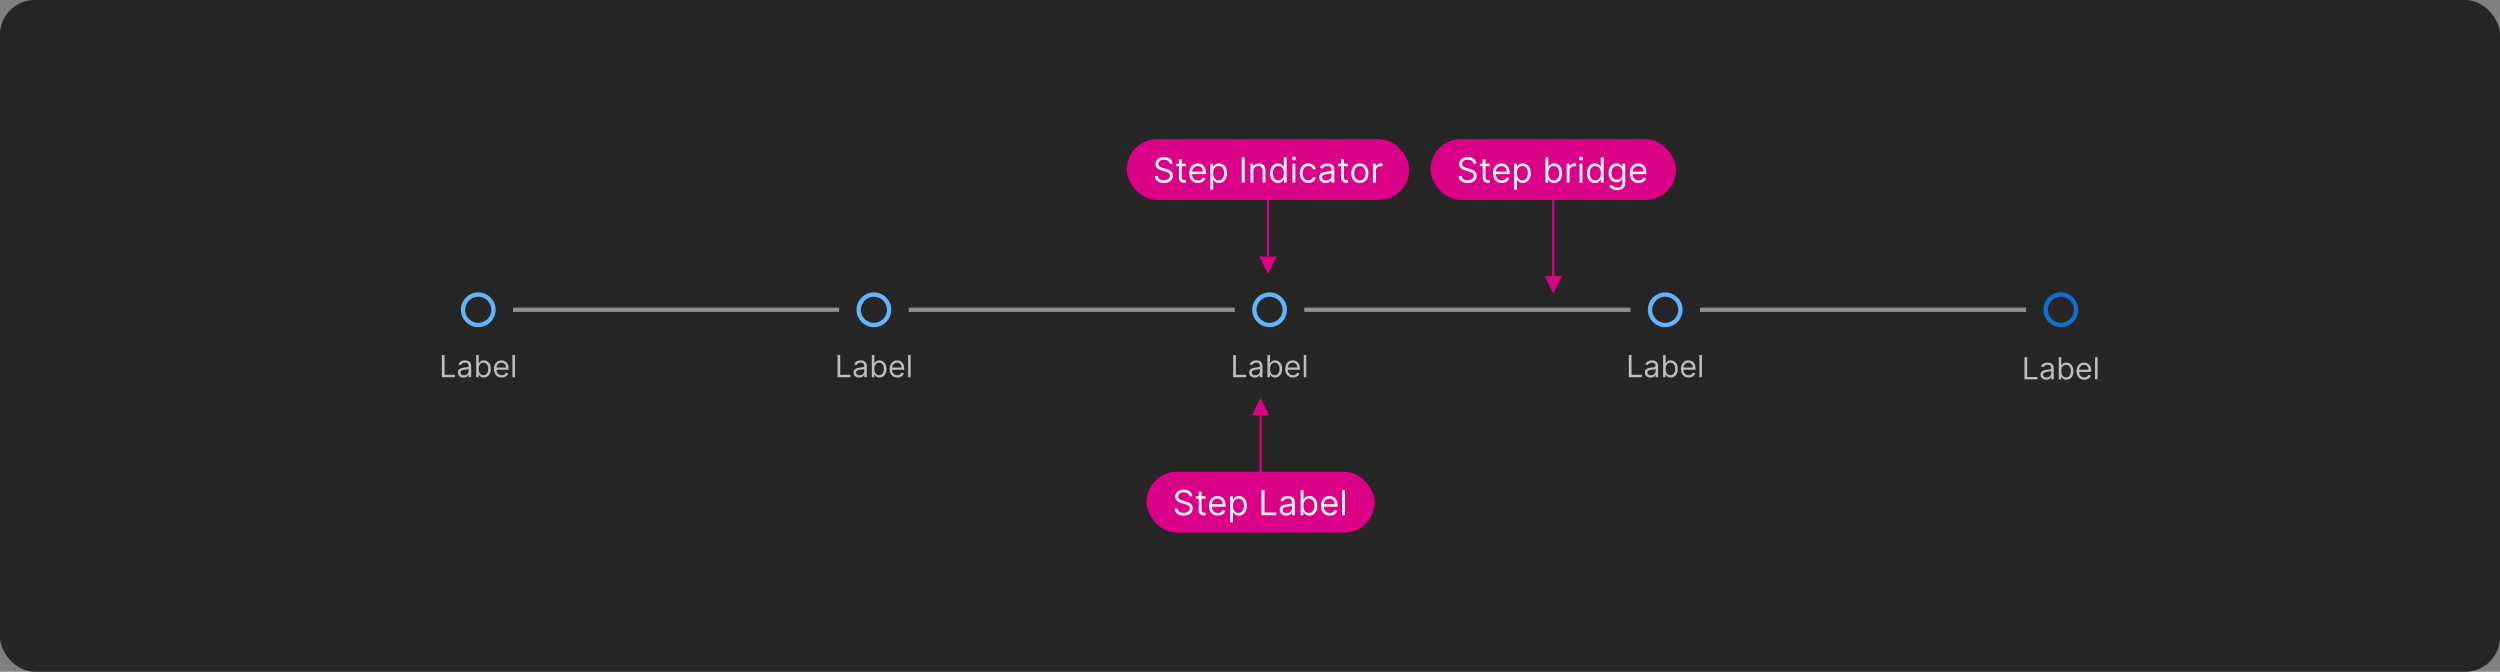<svg width="1150" height="309" viewBox="0 0 1150 309" fill="none" xmlns="http://www.w3.org/2000/svg">
<rect x="0" y="0" width="1150" height="309" fill="#808080" stroke="none"/>
<rect width="1150" height="309" rx="16" fill="#262626"/>
<path d="M227 142.5C227 146.366 223.866 149.5 220 149.5C216.134 149.5 213 146.366 213 142.5C213 138.634 216.134 135.5 220 135.5C223.866 135.5 227 138.634 227 142.5Z" stroke="#64B4FA" stroke-width="2"/>
<g clip-path="url(#clip0_2029_9002)">
<path d="M203.268 173.5V163.318H204.501V172.406H209.234V173.5H203.268ZM213.231 173.679C212.747 173.679 212.308 173.588 211.914 173.406C211.519 173.22 211.206 172.953 210.974 172.605C210.742 172.254 210.626 171.83 210.626 171.332C210.626 170.895 210.712 170.54 210.885 170.268C211.057 169.993 211.287 169.778 211.576 169.622C211.864 169.466 212.182 169.35 212.53 169.274C212.882 169.195 213.234 169.132 213.589 169.085C214.053 169.026 214.429 168.981 214.718 168.951C215.009 168.918 215.221 168.863 215.354 168.787C215.49 168.711 215.558 168.578 215.558 168.389V168.349C215.558 167.859 215.424 167.478 215.155 167.206C214.89 166.934 214.487 166.798 213.947 166.798C213.387 166.798 212.948 166.921 212.63 167.166C212.311 167.411 212.088 167.673 211.958 167.952L210.845 167.554C211.044 167.09 211.309 166.729 211.64 166.47C211.975 166.208 212.34 166.026 212.734 165.923C213.132 165.817 213.523 165.764 213.907 165.764C214.153 165.764 214.434 165.794 214.752 165.854C215.074 165.91 215.384 166.028 215.682 166.207C215.984 166.386 216.234 166.656 216.433 167.017C216.632 167.378 216.731 167.862 216.731 168.469V173.5H215.558V172.466H215.498C215.419 172.632 215.286 172.809 215.1 172.998C214.915 173.187 214.668 173.348 214.36 173.48C214.051 173.613 213.675 173.679 213.231 173.679ZM213.41 172.625C213.874 172.625 214.265 172.534 214.583 172.352C214.905 172.169 215.147 171.934 215.309 171.646C215.475 171.357 215.558 171.054 215.558 170.736V169.662C215.508 169.722 215.399 169.776 215.23 169.826C215.064 169.872 214.872 169.914 214.653 169.95C214.438 169.983 214.227 170.013 214.022 170.04C213.819 170.063 213.655 170.083 213.529 170.099C213.225 170.139 212.94 170.204 212.674 170.293C212.413 170.379 212.2 170.51 212.038 170.686C211.879 170.858 211.799 171.094 211.799 171.392C211.799 171.8 211.95 172.108 212.252 172.317C212.557 172.522 212.943 172.625 213.41 172.625ZM219.032 173.5V163.318H220.205V167.077H220.305C220.391 166.944 220.51 166.775 220.662 166.57C220.818 166.361 221.04 166.175 221.329 166.013C221.62 165.847 222.015 165.764 222.512 165.764C223.155 165.764 223.722 165.925 224.212 166.246C224.703 166.568 225.086 167.024 225.361 167.614C225.636 168.204 225.773 168.9 225.773 169.702C225.773 170.51 225.636 171.211 225.361 171.805C225.086 172.395 224.704 172.852 224.217 173.177C223.73 173.498 223.168 173.659 222.532 173.659C222.041 173.659 221.648 173.578 221.354 173.415C221.059 173.25 220.831 173.062 220.672 172.854C220.513 172.642 220.391 172.466 220.305 172.327H220.165V173.5H219.032ZM220.185 169.682C220.185 170.259 220.27 170.767 220.439 171.208C220.608 171.646 220.855 171.989 221.18 172.237C221.504 172.482 221.902 172.605 222.373 172.605C222.863 172.605 223.273 172.476 223.601 172.217C223.932 171.955 224.181 171.604 224.346 171.163C224.515 170.719 224.6 170.225 224.6 169.682C224.6 169.145 224.517 168.661 224.351 168.23C224.189 167.796 223.942 167.453 223.611 167.201C223.282 166.946 222.87 166.818 222.373 166.818C221.895 166.818 221.494 166.939 221.17 167.181C220.845 167.42 220.599 167.754 220.434 168.185C220.268 168.613 220.185 169.112 220.185 169.682ZM230.77 173.659C230.034 173.659 229.399 173.497 228.866 173.172C228.335 172.844 227.926 172.386 227.638 171.8C227.353 171.21 227.21 170.524 227.21 169.741C227.21 168.959 227.353 168.27 227.638 167.673C227.926 167.073 228.327 166.606 228.841 166.271C229.358 165.933 229.961 165.764 230.65 165.764C231.048 165.764 231.441 165.83 231.829 165.963C232.216 166.096 232.569 166.311 232.888 166.609C233.206 166.904 233.459 167.295 233.648 167.783C233.837 168.27 233.932 168.87 233.932 169.582V170.08H228.045V169.065H232.738C232.738 168.634 232.652 168.25 232.48 167.912C232.311 167.574 232.069 167.307 231.754 167.112C231.443 166.916 231.075 166.818 230.65 166.818C230.183 166.818 229.779 166.934 229.437 167.166C229.099 167.395 228.839 167.693 228.657 168.061C228.474 168.429 228.383 168.823 228.383 169.244V169.92C228.383 170.497 228.483 170.986 228.682 171.387C228.884 171.785 229.164 172.088 229.522 172.297C229.88 172.502 230.296 172.605 230.77 172.605C231.078 172.605 231.356 172.562 231.605 172.476C231.857 172.386 232.074 172.254 232.256 172.078C232.439 171.899 232.579 171.677 232.679 171.412L233.812 171.73C233.693 172.115 233.492 172.453 233.211 172.744C232.929 173.033 232.581 173.258 232.167 173.42C231.752 173.58 231.287 173.659 230.77 173.659ZM236.89 163.318V173.5H235.716V163.318H236.89Z" fill="white" fill-opacity="0.7"/>
</g>
<rect x="236" y="141.5" width="150" height="2" fill="#8F8F8F"/>
<path d="M409 142.5C409 146.366 405.866 149.5 402 149.5C398.134 149.5 395 146.366 395 142.5C395 138.634 398.134 135.5 402 135.5C405.866 135.5 409 138.634 409 142.5Z" stroke="#64B4FA" stroke-width="2"/>
<g clip-path="url(#clip1_2029_9002)">
<path d="M385.268 173.5V163.318H386.501V172.406H391.234V173.5H385.268ZM395.231 173.679C394.747 173.679 394.308 173.588 393.914 173.406C393.519 173.22 393.206 172.953 392.974 172.605C392.742 172.254 392.626 171.83 392.626 171.332C392.626 170.895 392.712 170.54 392.885 170.268C393.057 169.993 393.287 169.778 393.576 169.622C393.864 169.466 394.182 169.35 394.53 169.274C394.882 169.195 395.234 169.132 395.589 169.085C396.053 169.026 396.429 168.981 396.718 168.951C397.009 168.918 397.221 168.863 397.354 168.787C397.49 168.711 397.558 168.578 397.558 168.389V168.349C397.558 167.859 397.424 167.478 397.155 167.206C396.89 166.934 396.487 166.798 395.947 166.798C395.387 166.798 394.948 166.921 394.63 167.166C394.311 167.411 394.088 167.673 393.958 167.952L392.845 167.554C393.044 167.09 393.309 166.729 393.64 166.47C393.975 166.208 394.34 166.026 394.734 165.923C395.132 165.817 395.523 165.764 395.907 165.764C396.153 165.764 396.434 165.794 396.752 165.854C397.074 165.91 397.384 166.028 397.682 166.207C397.984 166.386 398.234 166.656 398.433 167.017C398.632 167.378 398.731 167.862 398.731 168.469V173.5H397.558V172.466H397.498C397.419 172.632 397.286 172.809 397.1 172.998C396.915 173.187 396.668 173.348 396.36 173.48C396.051 173.613 395.675 173.679 395.231 173.679ZM395.41 172.625C395.874 172.625 396.265 172.534 396.583 172.352C396.905 172.169 397.147 171.934 397.309 171.646C397.475 171.357 397.558 171.054 397.558 170.736V169.662C397.508 169.722 397.399 169.776 397.23 169.826C397.064 169.872 396.872 169.914 396.653 169.95C396.438 169.983 396.227 170.013 396.022 170.04C395.819 170.063 395.655 170.083 395.529 170.099C395.225 170.139 394.94 170.204 394.674 170.293C394.413 170.379 394.2 170.51 394.038 170.686C393.879 170.858 393.799 171.094 393.799 171.392C393.799 171.8 393.95 172.108 394.252 172.317C394.557 172.522 394.943 172.625 395.41 172.625ZM401.032 173.5V163.318H402.205V167.077H402.305C402.391 166.944 402.51 166.775 402.662 166.57C402.818 166.361 403.04 166.175 403.329 166.013C403.62 165.847 404.015 165.764 404.512 165.764C405.155 165.764 405.722 165.925 406.212 166.246C406.703 166.568 407.086 167.024 407.361 167.614C407.636 168.204 407.773 168.9 407.773 169.702C407.773 170.51 407.636 171.211 407.361 171.805C407.086 172.395 406.704 172.852 406.217 173.177C405.73 173.498 405.168 173.659 404.532 173.659C404.041 173.659 403.648 173.578 403.354 173.415C403.059 173.25 402.831 173.062 402.672 172.854C402.513 172.642 402.391 172.466 402.305 172.327H402.165V173.5H401.032ZM402.185 169.682C402.185 170.259 402.27 170.767 402.439 171.208C402.608 171.646 402.855 171.989 403.18 172.237C403.504 172.482 403.902 172.605 404.373 172.605C404.863 172.605 405.273 172.476 405.601 172.217C405.932 171.955 406.181 171.604 406.346 171.163C406.515 170.719 406.6 170.225 406.6 169.682C406.6 169.145 406.517 168.661 406.351 168.23C406.189 167.796 405.942 167.453 405.611 167.201C405.282 166.946 404.87 166.818 404.373 166.818C403.895 166.818 403.494 166.939 403.17 167.181C402.845 167.42 402.599 167.754 402.434 168.185C402.268 168.613 402.185 169.112 402.185 169.682ZM412.77 173.659C412.034 173.659 411.399 173.497 410.866 173.172C410.335 172.844 409.926 172.386 409.638 171.8C409.353 171.21 409.21 170.524 409.21 169.741C409.21 168.959 409.353 168.27 409.638 167.673C409.926 167.073 410.327 166.606 410.841 166.271C411.358 165.933 411.961 165.764 412.65 165.764C413.048 165.764 413.441 165.83 413.829 165.963C414.216 166.096 414.569 166.311 414.888 166.609C415.206 166.904 415.459 167.295 415.648 167.783C415.837 168.27 415.932 168.87 415.932 169.582V170.08H410.045V169.065H414.738C414.738 168.634 414.652 168.25 414.48 167.912C414.311 167.574 414.069 167.307 413.754 167.112C413.443 166.916 413.075 166.818 412.65 166.818C412.183 166.818 411.779 166.934 411.437 167.166C411.099 167.395 410.839 167.693 410.657 168.061C410.474 168.429 410.383 168.823 410.383 169.244V169.92C410.383 170.497 410.483 170.986 410.682 171.387C410.884 171.785 411.164 172.088 411.522 172.297C411.88 172.502 412.296 172.605 412.77 172.605C413.078 172.605 413.356 172.562 413.605 172.476C413.857 172.386 414.074 172.254 414.256 172.078C414.439 171.899 414.579 171.677 414.679 171.412L415.812 171.73C415.693 172.115 415.492 172.453 415.211 172.744C414.929 173.033 414.581 173.258 414.167 173.42C413.752 173.58 413.287 173.659 412.77 173.659ZM418.89 163.318V173.5H417.716V163.318H418.89Z" fill="white" fill-opacity="0.7"/>
</g>
<rect x="418" y="141.5" width="150" height="2" fill="#8F8F8F"/>
<path d="M591 142.5C591 146.366 587.866 149.5 584 149.5C580.134 149.5 577 146.366 577 142.5C577 138.634 580.134 135.5 584 135.5C587.866 135.5 591 138.634 591 142.5Z" stroke="#64B4FA" stroke-width="2"/>
<g clip-path="url(#clip2_2029_9002)">
<path d="M567.268 173.5V163.318H568.501V172.406H573.234V173.5H567.268ZM577.231 173.679C576.747 173.679 576.308 173.588 575.914 173.406C575.519 173.22 575.206 172.953 574.974 172.605C574.742 172.254 574.626 171.83 574.626 171.332C574.626 170.895 574.712 170.54 574.885 170.268C575.057 169.993 575.287 169.778 575.576 169.622C575.864 169.466 576.182 169.35 576.53 169.274C576.882 169.195 577.234 169.132 577.589 169.085C578.053 169.026 578.429 168.981 578.718 168.951C579.009 168.918 579.221 168.863 579.354 168.787C579.49 168.711 579.558 168.578 579.558 168.389V168.349C579.558 167.859 579.424 167.478 579.155 167.206C578.89 166.934 578.487 166.798 577.947 166.798C577.387 166.798 576.948 166.921 576.63 167.166C576.311 167.411 576.088 167.673 575.958 167.952L574.845 167.554C575.044 167.09 575.309 166.729 575.64 166.47C575.975 166.208 576.34 166.026 576.734 165.923C577.132 165.817 577.523 165.764 577.907 165.764C578.153 165.764 578.434 165.794 578.752 165.854C579.074 165.91 579.384 166.028 579.682 166.207C579.984 166.386 580.234 166.656 580.433 167.017C580.632 167.378 580.731 167.862 580.731 168.469V173.5H579.558V172.466H579.498C579.419 172.632 579.286 172.809 579.1 172.998C578.915 173.187 578.668 173.348 578.36 173.48C578.051 173.613 577.675 173.679 577.231 173.679ZM577.41 172.625C577.874 172.625 578.265 172.534 578.583 172.352C578.905 172.169 579.147 171.934 579.309 171.646C579.475 171.357 579.558 171.054 579.558 170.736V169.662C579.508 169.722 579.399 169.776 579.23 169.826C579.064 169.872 578.872 169.914 578.653 169.95C578.438 169.983 578.227 170.013 578.022 170.04C577.819 170.063 577.655 170.083 577.529 170.099C577.225 170.139 576.94 170.204 576.674 170.293C576.413 170.379 576.2 170.51 576.038 170.686C575.879 170.858 575.799 171.094 575.799 171.392C575.799 171.8 575.95 172.108 576.252 172.317C576.557 172.522 576.943 172.625 577.41 172.625ZM583.032 173.5V163.318H584.205V167.077H584.305C584.391 166.944 584.51 166.775 584.662 166.57C584.818 166.361 585.04 166.175 585.329 166.013C585.62 165.847 586.015 165.764 586.512 165.764C587.155 165.764 587.722 165.925 588.212 166.246C588.703 166.568 589.086 167.024 589.361 167.614C589.636 168.204 589.773 168.9 589.773 169.702C589.773 170.51 589.636 171.211 589.361 171.805C589.086 172.395 588.704 172.852 588.217 173.177C587.73 173.498 587.168 173.659 586.532 173.659C586.041 173.659 585.648 173.578 585.354 173.415C585.059 173.25 584.831 173.062 584.672 172.854C584.513 172.642 584.391 172.466 584.305 172.327H584.165V173.5H583.032ZM584.185 169.682C584.185 170.259 584.27 170.767 584.439 171.208C584.608 171.646 584.855 171.989 585.18 172.237C585.504 172.482 585.902 172.605 586.373 172.605C586.863 172.605 587.273 172.476 587.601 172.217C587.932 171.955 588.181 171.604 588.346 171.163C588.515 170.719 588.6 170.225 588.6 169.682C588.6 169.145 588.517 168.661 588.351 168.23C588.189 167.796 587.942 167.453 587.611 167.201C587.282 166.946 586.87 166.818 586.373 166.818C585.895 166.818 585.494 166.939 585.17 167.181C584.845 167.42 584.599 167.754 584.434 168.185C584.268 168.613 584.185 169.112 584.185 169.682ZM594.77 173.659C594.034 173.659 593.399 173.497 592.866 173.172C592.335 172.844 591.926 172.386 591.638 171.8C591.353 171.21 591.21 170.524 591.21 169.741C591.21 168.959 591.353 168.27 591.638 167.673C591.926 167.073 592.327 166.606 592.841 166.271C593.358 165.933 593.961 165.764 594.65 165.764C595.048 165.764 595.441 165.83 595.829 165.963C596.216 166.096 596.569 166.311 596.888 166.609C597.206 166.904 597.459 167.295 597.648 167.783C597.837 168.27 597.932 168.87 597.932 169.582V170.08H592.045V169.065H596.738C596.738 168.634 596.652 168.25 596.48 167.912C596.311 167.574 596.069 167.307 595.754 167.112C595.443 166.916 595.075 166.818 594.65 166.818C594.183 166.818 593.779 166.934 593.437 167.166C593.099 167.395 592.839 167.693 592.657 168.061C592.474 168.429 592.383 168.823 592.383 169.244V169.92C592.383 170.497 592.483 170.986 592.682 171.387C592.884 171.785 593.164 172.088 593.522 172.297C593.88 172.502 594.296 172.605 594.77 172.605C595.078 172.605 595.356 172.562 595.605 172.476C595.857 172.386 596.074 172.254 596.256 172.078C596.439 171.899 596.579 171.677 596.679 171.412L597.812 171.73C597.693 172.115 597.492 172.453 597.211 172.744C596.929 173.033 596.581 173.258 596.167 173.42C595.752 173.58 595.287 173.659 594.77 173.659ZM600.89 163.318V173.5H599.716V163.318H600.89Z" fill="white" fill-opacity="0.7"/>
</g>
<rect x="600" y="141.5" width="150" height="2" fill="#8F8F8F"/>
<path d="M773 142.5C773 146.366 769.866 149.5 766 149.5C762.134 149.5 759 146.366 759 142.5C759 138.634 762.134 135.5 766 135.5C769.866 135.5 773 138.634 773 142.5Z" stroke="#64B4FA" stroke-width="2"/>
<g clip-path="url(#clip3_2029_9002)">
<path d="M749.268 173.5V163.318H750.501V172.406H755.234V173.5H749.268ZM759.231 173.679C758.747 173.679 758.308 173.588 757.914 173.406C757.519 173.22 757.206 172.953 756.974 172.605C756.742 172.254 756.626 171.83 756.626 171.332C756.626 170.895 756.712 170.54 756.885 170.268C757.057 169.993 757.287 169.778 757.576 169.622C757.864 169.466 758.182 169.35 758.53 169.274C758.882 169.195 759.234 169.132 759.589 169.085C760.053 169.026 760.429 168.981 760.718 168.951C761.009 168.918 761.221 168.863 761.354 168.787C761.49 168.711 761.558 168.578 761.558 168.389V168.349C761.558 167.859 761.424 167.478 761.155 167.206C760.89 166.934 760.487 166.798 759.947 166.798C759.387 166.798 758.948 166.921 758.63 167.166C758.311 167.411 758.088 167.673 757.958 167.952L756.845 167.554C757.044 167.09 757.309 166.729 757.64 166.47C757.975 166.208 758.34 166.026 758.734 165.923C759.132 165.817 759.523 165.764 759.907 165.764C760.153 165.764 760.434 165.794 760.752 165.854C761.074 165.91 761.384 166.028 761.682 166.207C761.984 166.386 762.234 166.656 762.433 167.017C762.632 167.378 762.731 167.862 762.731 168.469V173.5H761.558V172.466H761.498C761.419 172.632 761.286 172.809 761.1 172.998C760.915 173.187 760.668 173.348 760.36 173.48C760.051 173.613 759.675 173.679 759.231 173.679ZM759.41 172.625C759.874 172.625 760.265 172.534 760.583 172.352C760.905 172.169 761.147 171.934 761.309 171.646C761.475 171.357 761.558 171.054 761.558 170.736V169.662C761.508 169.722 761.399 169.776 761.23 169.826C761.064 169.872 760.872 169.914 760.653 169.95C760.438 169.983 760.227 170.013 760.022 170.04C759.819 170.063 759.655 170.083 759.529 170.099C759.225 170.139 758.94 170.204 758.674 170.293C758.413 170.379 758.2 170.51 758.038 170.686C757.879 170.858 757.799 171.094 757.799 171.392C757.799 171.8 757.95 172.108 758.252 172.317C758.557 172.522 758.943 172.625 759.41 172.625ZM765.032 173.5V163.318H766.205V167.077H766.305C766.391 166.944 766.51 166.775 766.662 166.57C766.818 166.361 767.04 166.175 767.329 166.013C767.62 165.847 768.015 165.764 768.512 165.764C769.155 165.764 769.722 165.925 770.212 166.246C770.703 166.568 771.086 167.024 771.361 167.614C771.636 168.204 771.773 168.9 771.773 169.702C771.773 170.51 771.636 171.211 771.361 171.805C771.086 172.395 770.704 172.852 770.217 173.177C769.73 173.498 769.168 173.659 768.532 173.659C768.041 173.659 767.648 173.578 767.354 173.415C767.059 173.25 766.831 173.062 766.672 172.854C766.513 172.642 766.391 172.466 766.305 172.327H766.165V173.5H765.032ZM766.185 169.682C766.185 170.259 766.27 170.767 766.439 171.208C766.608 171.646 766.855 171.989 767.18 172.237C767.504 172.482 767.902 172.605 768.373 172.605C768.863 172.605 769.273 172.476 769.601 172.217C769.932 171.955 770.181 171.604 770.346 171.163C770.515 170.719 770.6 170.225 770.6 169.682C770.6 169.145 770.517 168.661 770.351 168.23C770.189 167.796 769.942 167.453 769.611 167.201C769.282 166.946 768.87 166.818 768.373 166.818C767.895 166.818 767.494 166.939 767.17 167.181C766.845 167.42 766.599 167.754 766.434 168.185C766.268 168.613 766.185 169.112 766.185 169.682ZM776.77 173.659C776.034 173.659 775.399 173.497 774.866 173.172C774.335 172.844 773.926 172.386 773.638 171.8C773.353 171.21 773.21 170.524 773.21 169.741C773.21 168.959 773.353 168.27 773.638 167.673C773.926 167.073 774.327 166.606 774.841 166.271C775.358 165.933 775.961 165.764 776.65 165.764C777.048 165.764 777.441 165.83 777.829 165.963C778.216 166.096 778.569 166.311 778.888 166.609C779.206 166.904 779.459 167.295 779.648 167.783C779.837 168.27 779.932 168.87 779.932 169.582V170.08H774.045V169.065H778.738C778.738 168.634 778.652 168.25 778.48 167.912C778.311 167.574 778.069 167.307 777.754 167.112C777.443 166.916 777.075 166.818 776.65 166.818C776.183 166.818 775.779 166.934 775.437 167.166C775.099 167.395 774.839 167.693 774.657 168.061C774.474 168.429 774.383 168.823 774.383 169.244V169.92C774.383 170.497 774.483 170.986 774.682 171.387C774.884 171.785 775.164 172.088 775.522 172.297C775.88 172.502 776.296 172.605 776.77 172.605C777.078 172.605 777.356 172.562 777.605 172.476C777.857 172.386 778.074 172.254 778.256 172.078C778.439 171.899 778.579 171.677 778.679 171.412L779.812 171.73C779.693 172.115 779.492 172.453 779.211 172.744C778.929 173.033 778.581 173.258 778.167 173.42C777.752 173.58 777.287 173.659 776.77 173.659ZM782.89 163.318V173.5H781.716V163.318H782.89Z" fill="white" fill-opacity="0.7"/>
</g>
<rect x="782" y="141.5" width="150" height="2" fill="#8F8F8F"/>
<path d="M955 142.5C955 146.366 951.866 149.5 948 149.5C944.134 149.5 941 146.366 941 142.5C941 138.634 944.134 135.5 948 135.5C951.866 135.5 955 138.634 955 142.5Z" fill="#262626" stroke="#1170CF" stroke-width="2"/>
<g clip-path="url(#clip4_2029_9002)">
<path d="M931.268 174.5V164.318H932.501V173.406H937.234V174.5H931.268ZM941.231 174.679C940.747 174.679 940.308 174.588 939.914 174.406C939.519 174.22 939.206 173.953 938.974 173.605C938.742 173.254 938.626 172.83 938.626 172.332C938.626 171.895 938.712 171.54 938.885 171.268C939.057 170.993 939.287 170.778 939.576 170.622C939.864 170.466 940.182 170.35 940.53 170.274C940.882 170.195 941.234 170.132 941.589 170.085C942.053 170.026 942.429 169.981 942.718 169.951C943.009 169.918 943.221 169.863 943.354 169.787C943.49 169.711 943.558 169.578 943.558 169.389V169.349C943.558 168.859 943.424 168.478 943.155 168.206C942.89 167.934 942.487 167.798 941.947 167.798C941.387 167.798 940.948 167.921 940.63 168.166C940.311 168.411 940.088 168.673 939.958 168.952L938.845 168.554C939.044 168.09 939.309 167.729 939.64 167.47C939.975 167.208 940.34 167.026 940.734 166.923C941.132 166.817 941.523 166.764 941.907 166.764C942.153 166.764 942.434 166.794 942.752 166.854C943.074 166.91 943.384 167.028 943.682 167.207C943.984 167.386 944.234 167.656 944.433 168.017C944.632 168.378 944.731 168.862 944.731 169.469V174.5H943.558V173.466H943.498C943.419 173.632 943.286 173.809 943.1 173.998C942.915 174.187 942.668 174.348 942.36 174.48C942.051 174.613 941.675 174.679 941.231 174.679ZM941.41 173.625C941.874 173.625 942.265 173.534 942.583 173.352C942.905 173.169 943.147 172.934 943.309 172.646C943.475 172.357 943.558 172.054 943.558 171.736V170.662C943.508 170.722 943.399 170.776 943.23 170.826C943.064 170.872 942.872 170.914 942.653 170.95C942.438 170.983 942.227 171.013 942.022 171.04C941.819 171.063 941.655 171.083 941.529 171.099C941.225 171.139 940.94 171.204 940.674 171.293C940.413 171.379 940.2 171.51 940.038 171.686C939.879 171.858 939.799 172.094 939.799 172.392C939.799 172.8 939.95 173.108 940.252 173.317C940.557 173.522 940.943 173.625 941.41 173.625ZM947.032 174.5V164.318H948.205V168.077H948.305C948.391 167.944 948.51 167.775 948.662 167.57C948.818 167.361 949.04 167.175 949.329 167.013C949.62 166.847 950.015 166.764 950.512 166.764C951.155 166.764 951.722 166.925 952.212 167.246C952.703 167.568 953.086 168.024 953.361 168.614C953.636 169.204 953.773 169.9 953.773 170.702C953.773 171.51 953.636 172.211 953.361 172.805C953.086 173.395 952.704 173.852 952.217 174.177C951.73 174.498 951.168 174.659 950.532 174.659C950.041 174.659 949.648 174.578 949.354 174.415C949.059 174.25 948.831 174.062 948.672 173.854C948.513 173.642 948.391 173.466 948.305 173.327H948.165V174.5H947.032ZM948.185 170.682C948.185 171.259 948.27 171.767 948.439 172.208C948.608 172.646 948.855 172.989 949.18 173.237C949.504 173.482 949.902 173.605 950.373 173.605C950.863 173.605 951.273 173.476 951.601 173.217C951.932 172.955 952.181 172.604 952.346 172.163C952.515 171.719 952.6 171.225 952.6 170.682C952.6 170.145 952.517 169.661 952.351 169.23C952.189 168.796 951.942 168.453 951.611 168.201C951.282 167.946 950.87 167.818 950.373 167.818C949.895 167.818 949.494 167.939 949.17 168.181C948.845 168.42 948.599 168.754 948.434 169.185C948.268 169.613 948.185 170.112 948.185 170.682ZM958.77 174.659C958.034 174.659 957.399 174.497 956.866 174.172C956.335 173.844 955.926 173.386 955.638 172.8C955.353 172.21 955.21 171.524 955.21 170.741C955.21 169.959 955.353 169.27 955.638 168.673C955.926 168.073 956.327 167.606 956.841 167.271C957.358 166.933 957.961 166.764 958.65 166.764C959.048 166.764 959.441 166.83 959.829 166.963C960.216 167.096 960.569 167.311 960.888 167.609C961.206 167.904 961.459 168.295 961.648 168.783C961.837 169.27 961.932 169.87 961.932 170.582V171.08H956.045V170.065H960.738C960.738 169.634 960.652 169.25 960.48 168.912C960.311 168.574 960.069 168.307 959.754 168.112C959.443 167.916 959.075 167.818 958.65 167.818C958.183 167.818 957.779 167.934 957.437 168.166C957.099 168.395 956.839 168.693 956.657 169.061C956.474 169.429 956.383 169.823 956.383 170.244V170.92C956.383 171.497 956.483 171.986 956.682 172.387C956.884 172.785 957.164 173.088 957.522 173.297C957.88 173.502 958.296 173.605 958.77 173.605C959.078 173.605 959.356 173.562 959.605 173.476C959.857 173.386 960.074 173.254 960.256 173.078C960.439 172.899 960.579 172.677 960.679 172.412L961.812 172.73C961.693 173.115 961.492 173.453 961.211 173.744C960.929 174.033 960.581 174.258 960.167 174.42C959.752 174.58 959.287 174.659 958.77 174.659ZM964.89 164.318V174.5H963.716V164.318H964.89Z" fill="white" fill-opacity="0.7"/>
</g>
<path d="M583.277 84V118" stroke="#DA0087"/>
<path d="M583.277 126L579.277 118H587.277L583.277 126Z" fill="#DA0087"/>
<rect x="518.277" y="64" width="130" height="28" rx="14" fill="#DA0087"/>
<path d="M538.05 75.273C537.982 74.697 537.705 74.25 537.221 73.932C536.736 73.614 536.141 73.454 535.436 73.454C534.921 73.454 534.471 73.538 534.084 73.704C533.702 73.871 533.402 74.1 533.186 74.392C532.974 74.684 532.868 75.015 532.868 75.386C532.868 75.697 532.942 75.964 533.09 76.188C533.241 76.407 533.435 76.591 533.669 76.739C533.904 76.883 534.15 77.002 534.408 77.097C534.666 77.188 534.902 77.261 535.118 77.318L536.3 77.636C536.603 77.716 536.94 77.826 537.311 77.966C537.686 78.106 538.044 78.297 538.385 78.54C538.73 78.778 539.014 79.085 539.238 79.46C539.461 79.835 539.573 80.296 539.573 80.841C539.573 81.47 539.408 82.038 539.078 82.546C538.753 83.053 538.275 83.456 537.647 83.756C537.022 84.055 536.262 84.204 535.368 84.204C534.535 84.204 533.813 84.07 533.203 83.801C532.597 83.532 532.12 83.157 531.772 82.676C531.427 82.195 531.232 81.636 531.186 81H532.641C532.679 81.439 532.827 81.803 533.084 82.091C533.346 82.375 533.675 82.587 534.073 82.727C534.474 82.864 534.906 82.932 535.368 82.932C535.906 82.932 536.389 82.845 536.817 82.671C537.245 82.492 537.584 82.246 537.834 81.932C538.084 81.614 538.209 81.242 538.209 80.818C538.209 80.432 538.101 80.117 537.885 79.875C537.669 79.633 537.385 79.436 537.033 79.284C536.681 79.133 536.3 79 535.891 78.886L534.459 78.477C533.55 78.216 532.83 77.843 532.3 77.358C531.77 76.873 531.505 76.239 531.505 75.454C531.505 74.803 531.681 74.235 532.033 73.75C532.389 73.261 532.866 72.883 533.465 72.614C534.067 72.341 534.739 72.204 535.482 72.204C536.232 72.204 536.899 72.339 537.482 72.608C538.065 72.873 538.527 73.237 538.868 73.699C539.213 74.161 539.395 74.686 539.414 75.273H538.05ZM545.503 75.273V76.409H540.98V75.273H545.503ZM542.299 73.182H543.64V81.5C543.64 81.879 543.694 82.163 543.804 82.352C543.918 82.538 544.062 82.663 544.236 82.727C544.414 82.788 544.602 82.818 544.799 82.818C544.946 82.818 545.068 82.811 545.162 82.796C545.257 82.776 545.333 82.761 545.39 82.75L545.662 83.954C545.571 83.989 545.444 84.023 545.282 84.057C545.119 84.095 544.912 84.114 544.662 84.114C544.283 84.114 543.912 84.032 543.549 83.869C543.189 83.706 542.89 83.458 542.651 83.125C542.416 82.792 542.299 82.371 542.299 81.864V73.182ZM551.086 84.182C550.245 84.182 549.519 83.996 548.909 83.625C548.303 83.25 547.836 82.727 547.506 82.057C547.18 81.383 547.017 80.599 547.017 79.704C547.017 78.811 547.18 78.023 547.506 77.341C547.836 76.655 548.294 76.121 548.881 75.739C549.472 75.352 550.161 75.159 550.949 75.159C551.404 75.159 551.853 75.235 552.296 75.386C552.739 75.538 553.142 75.784 553.506 76.125C553.87 76.462 554.159 76.909 554.375 77.466C554.591 78.023 554.699 78.708 554.699 79.523V80.091H547.972V78.932H553.336C553.336 78.439 553.237 78 553.04 77.614C552.847 77.227 552.57 76.922 552.211 76.699C551.855 76.475 551.434 76.364 550.949 76.364C550.415 76.364 549.953 76.496 549.563 76.761C549.176 77.023 548.879 77.364 548.671 77.784C548.462 78.204 548.358 78.655 548.358 79.136V79.909C548.358 80.568 548.472 81.127 548.699 81.585C548.93 82.04 549.25 82.386 549.659 82.625C550.069 82.86 550.544 82.977 551.086 82.977C551.438 82.977 551.756 82.928 552.04 82.829C552.328 82.727 552.576 82.576 552.784 82.375C552.993 82.171 553.154 81.917 553.267 81.614L554.563 81.977C554.426 82.417 554.197 82.803 553.875 83.136C553.553 83.466 553.156 83.724 552.682 83.909C552.209 84.091 551.676 84.182 551.086 84.182ZM556.739 87.273V75.273H558.034V76.659H558.194C558.292 76.508 558.428 76.314 558.603 76.079C558.781 75.841 559.034 75.629 559.364 75.443C559.697 75.254 560.148 75.159 560.716 75.159C561.451 75.159 562.099 75.343 562.659 75.71C563.22 76.078 563.658 76.599 563.972 77.273C564.286 77.947 564.444 78.742 564.444 79.659C564.444 80.583 564.286 81.385 563.972 82.062C563.658 82.737 563.222 83.26 562.665 83.631C562.108 83.998 561.466 84.182 560.739 84.182C560.178 84.182 559.73 84.089 559.392 83.903C559.055 83.714 558.796 83.5 558.614 83.261C558.432 83.019 558.292 82.818 558.194 82.659H558.08V87.273H556.739ZM558.057 79.636C558.057 80.296 558.154 80.877 558.347 81.381C558.54 81.881 558.822 82.273 559.194 82.557C559.565 82.837 560.019 82.977 560.557 82.977C561.118 82.977 561.586 82.829 561.961 82.534C562.339 82.235 562.623 81.833 562.813 81.329C563.006 80.822 563.103 80.258 563.103 79.636C563.103 79.023 563.008 78.47 562.819 77.977C562.633 77.481 562.351 77.089 561.972 76.801C561.597 76.51 561.125 76.364 560.557 76.364C560.012 76.364 559.553 76.502 559.182 76.778C558.811 77.051 558.531 77.434 558.341 77.926C558.152 78.415 558.057 78.985 558.057 79.636ZM572.58 72.364V84H571.171V72.364H572.58ZM576.564 78.75V84H575.223V75.273H576.519V76.636H576.632C576.837 76.193 577.148 75.837 577.564 75.568C577.981 75.296 578.519 75.159 579.178 75.159C579.769 75.159 580.286 75.28 580.729 75.523C581.172 75.761 581.517 76.125 581.763 76.614C582.009 77.099 582.132 77.712 582.132 78.454V84H580.792V78.546C580.792 77.86 580.614 77.326 580.257 76.943C579.901 76.557 579.413 76.364 578.792 76.364C578.364 76.364 577.981 76.456 577.644 76.642C577.31 76.828 577.047 77.099 576.854 77.454C576.661 77.811 576.564 78.242 576.564 78.75ZM587.878 84.182C587.151 84.182 586.509 83.998 585.952 83.631C585.395 83.26 584.96 82.737 584.645 82.062C584.331 81.385 584.174 80.583 584.174 79.659C584.174 78.742 584.331 77.947 584.645 77.273C584.96 76.599 585.397 76.078 585.958 75.71C586.518 75.343 587.166 75.159 587.901 75.159C588.469 75.159 588.918 75.254 589.248 75.443C589.581 75.629 589.835 75.841 590.009 76.079C590.187 76.314 590.325 76.508 590.424 76.659H590.537V72.364H591.878V84H590.583V82.659H590.424C590.325 82.818 590.185 83.019 590.003 83.261C589.821 83.5 589.562 83.714 589.225 83.903C588.888 84.089 588.439 84.182 587.878 84.182ZM588.06 82.977C588.598 82.977 589.052 82.837 589.424 82.557C589.795 82.273 590.077 81.881 590.27 81.381C590.463 80.877 590.56 80.296 590.56 79.636C590.56 78.985 590.465 78.415 590.276 77.926C590.087 77.434 589.806 77.051 589.435 76.778C589.064 76.502 588.605 76.364 588.06 76.364C587.492 76.364 587.018 76.51 586.64 76.801C586.265 77.089 585.982 77.481 585.793 77.977C585.607 78.47 585.515 79.023 585.515 79.636C585.515 80.258 585.609 80.822 585.799 81.329C585.992 81.833 586.276 82.235 586.651 82.534C587.03 82.829 587.499 82.977 588.06 82.977ZM594.52 84V75.273H595.861V84H594.52ZM595.202 73.818C594.941 73.818 594.715 73.729 594.526 73.551C594.34 73.373 594.248 73.159 594.248 72.909C594.248 72.659 594.34 72.445 594.526 72.267C594.715 72.089 594.941 72 595.202 72C595.463 72 595.687 72.089 595.873 72.267C596.062 72.445 596.157 72.659 596.157 72.909C596.157 73.159 596.062 73.373 595.873 73.551C595.687 73.729 595.463 73.818 595.202 73.818ZM601.863 84.182C601.044 84.182 600.34 83.989 599.749 83.602C599.158 83.216 598.703 82.684 598.385 82.006C598.067 81.328 597.908 80.553 597.908 79.682C597.908 78.796 598.071 78.013 598.397 77.335C598.726 76.653 599.185 76.121 599.772 75.739C600.363 75.352 601.052 75.159 601.84 75.159C602.453 75.159 603.007 75.273 603.499 75.5C603.991 75.727 604.395 76.046 604.709 76.454C605.024 76.864 605.219 77.341 605.294 77.886H603.953C603.851 77.489 603.624 77.136 603.272 76.829C602.923 76.519 602.453 76.364 601.863 76.364C601.34 76.364 600.882 76.5 600.488 76.773C600.097 77.042 599.792 77.422 599.573 77.915C599.357 78.403 599.249 78.977 599.249 79.636C599.249 80.311 599.355 80.898 599.567 81.398C599.783 81.898 600.086 82.286 600.476 82.562C600.87 82.839 601.332 82.977 601.863 82.977C602.211 82.977 602.527 82.917 602.811 82.796C603.096 82.674 603.336 82.5 603.533 82.273C603.73 82.046 603.87 81.773 603.953 81.454H605.294C605.219 81.97 605.031 82.434 604.732 82.847C604.436 83.256 604.044 83.581 603.556 83.824C603.071 84.062 602.507 84.182 601.863 84.182ZM609.823 84.204C609.27 84.204 608.768 84.1 608.317 83.892C607.866 83.68 607.508 83.375 607.243 82.977C606.978 82.576 606.846 82.091 606.846 81.523C606.846 81.023 606.944 80.617 607.141 80.307C607.338 79.992 607.601 79.746 607.931 79.568C608.26 79.39 608.624 79.258 609.022 79.171C609.423 79.079 609.827 79.008 610.232 78.954C610.762 78.886 611.192 78.835 611.522 78.801C611.855 78.763 612.097 78.701 612.249 78.614C612.404 78.526 612.482 78.375 612.482 78.159V78.114C612.482 77.553 612.328 77.117 612.022 76.807C611.719 76.496 611.258 76.341 610.641 76.341C610.001 76.341 609.499 76.481 609.135 76.761C608.772 77.042 608.516 77.341 608.368 77.659L607.096 77.204C607.323 76.674 607.626 76.261 608.005 75.966C608.387 75.667 608.804 75.458 609.255 75.341C609.709 75.22 610.156 75.159 610.596 75.159C610.876 75.159 611.198 75.193 611.561 75.261C611.929 75.326 612.283 75.46 612.624 75.665C612.969 75.869 613.255 76.178 613.482 76.591C613.709 77.004 613.823 77.557 613.823 78.25V84H612.482V82.818H612.414C612.323 83.008 612.171 83.21 611.959 83.426C611.747 83.642 611.465 83.826 611.113 83.977C610.76 84.129 610.33 84.204 609.823 84.204ZM610.027 83C610.558 83 611.005 82.896 611.368 82.688C611.736 82.479 612.012 82.21 612.198 81.881C612.387 81.551 612.482 81.204 612.482 80.841V79.614C612.425 79.682 612.3 79.744 612.107 79.801C611.917 79.854 611.698 79.901 611.448 79.943C611.202 79.981 610.961 80.015 610.726 80.046C610.495 80.072 610.308 80.095 610.164 80.114C609.815 80.159 609.489 80.233 609.186 80.335C608.887 80.434 608.645 80.583 608.459 80.784C608.277 80.981 608.186 81.25 608.186 81.591C608.186 82.057 608.359 82.409 608.703 82.648C609.052 82.883 609.493 83 610.027 83ZM620.066 75.273V76.409H615.543V75.273H620.066ZM616.861 73.182H618.202V81.5C618.202 81.879 618.257 82.163 618.367 82.352C618.48 82.538 618.624 82.663 618.799 82.727C618.977 82.788 619.164 82.818 619.361 82.818C619.509 82.818 619.63 82.811 619.725 82.796C619.819 82.776 619.895 82.761 619.952 82.75L620.225 83.954C620.134 83.989 620.007 84.023 619.844 84.057C619.681 84.095 619.475 84.114 619.225 84.114C618.846 84.114 618.475 84.032 618.111 83.869C617.751 83.706 617.452 83.458 617.213 83.125C616.979 82.792 616.861 82.371 616.861 81.864V73.182ZM625.534 84.182C624.747 84.182 624.055 83.994 623.461 83.619C622.87 83.244 622.408 82.72 622.074 82.046C621.745 81.371 621.58 80.583 621.58 79.682C621.58 78.773 621.745 77.979 622.074 77.301C622.408 76.623 622.87 76.097 623.461 75.722C624.055 75.347 624.747 75.159 625.534 75.159C626.322 75.159 627.012 75.347 627.603 75.722C628.197 76.097 628.659 76.623 628.989 77.301C629.322 77.979 629.489 78.773 629.489 79.682C629.489 80.583 629.322 81.371 628.989 82.046C628.659 82.72 628.197 83.244 627.603 83.619C627.012 83.994 626.322 84.182 625.534 84.182ZM625.534 82.977C626.133 82.977 626.625 82.824 627.012 82.517C627.398 82.21 627.684 81.807 627.87 81.307C628.055 80.807 628.148 80.265 628.148 79.682C628.148 79.099 628.055 78.555 627.87 78.051C627.684 77.547 627.398 77.14 627.012 76.829C626.625 76.519 626.133 76.364 625.534 76.364C624.936 76.364 624.444 76.519 624.057 76.829C623.671 77.14 623.385 77.547 623.199 78.051C623.014 78.555 622.921 79.099 622.921 79.682C622.921 80.265 623.014 80.807 623.199 81.307C623.385 81.807 623.671 82.21 624.057 82.517C624.444 82.824 624.936 82.977 625.534 82.977ZM631.536 84V75.273H632.831V76.591H632.922C633.081 76.159 633.369 75.809 633.786 75.54C634.203 75.271 634.672 75.136 635.195 75.136C635.293 75.136 635.417 75.138 635.564 75.142C635.712 75.146 635.824 75.151 635.9 75.159V76.523C635.854 76.511 635.75 76.494 635.587 76.472C635.428 76.445 635.259 76.432 635.081 76.432C634.657 76.432 634.278 76.521 633.945 76.699C633.615 76.873 633.354 77.115 633.161 77.426C632.971 77.733 632.877 78.083 632.877 78.477V84H631.536Z" fill="white" fill-opacity="0.95"/>
<path d="M714.5 84V127" stroke="#DA0087"/>
<path d="M714.5 135L710.5 127H718.5L714.5 135Z" fill="#DA0087"/>
<rect x="658" y="64" width="113" height="28" rx="14" fill="#DA0087"/>
<path d="M677.773 75.273C677.705 74.697 677.428 74.25 676.943 73.932C676.458 73.614 675.864 73.454 675.159 73.454C674.644 73.454 674.193 73.538 673.807 73.704C673.424 73.871 673.125 74.1 672.909 74.392C672.697 74.684 672.591 75.015 672.591 75.386C672.591 75.697 672.665 75.964 672.812 76.188C672.964 76.407 673.157 76.591 673.392 76.739C673.627 76.883 673.873 77.002 674.131 77.097C674.388 77.188 674.625 77.261 674.841 77.318L676.023 77.636C676.326 77.716 676.663 77.826 677.034 77.966C677.409 78.106 677.767 78.297 678.108 78.54C678.453 78.778 678.737 79.085 678.96 79.46C679.184 79.835 679.295 80.296 679.295 80.841C679.295 81.47 679.131 82.038 678.801 82.546C678.475 83.053 677.998 83.456 677.369 83.756C676.744 84.055 675.985 84.204 675.091 84.204C674.258 84.204 673.536 84.07 672.926 83.801C672.32 83.532 671.843 83.157 671.494 82.676C671.15 82.195 670.955 81.636 670.909 81H672.364C672.402 81.439 672.549 81.803 672.807 82.091C673.068 82.375 673.398 82.587 673.795 82.727C674.197 82.864 674.629 82.932 675.091 82.932C675.629 82.932 676.112 82.845 676.54 82.671C676.968 82.492 677.307 82.246 677.557 81.932C677.807 81.614 677.932 81.242 677.932 80.818C677.932 80.432 677.824 80.117 677.608 79.875C677.392 79.633 677.108 79.436 676.756 79.284C676.403 79.133 676.023 79 675.614 78.886L674.182 78.477C673.273 78.216 672.553 77.843 672.023 77.358C671.492 76.873 671.227 76.239 671.227 75.454C671.227 74.803 671.403 74.235 671.756 73.75C672.112 73.261 672.589 72.883 673.188 72.614C673.79 72.341 674.462 72.204 675.205 72.204C675.955 72.204 676.621 72.339 677.205 72.608C677.788 72.873 678.25 73.237 678.591 73.699C678.936 74.161 679.117 74.686 679.136 75.273H677.773ZM685.226 75.273V76.409H680.703V75.273H685.226ZM682.021 73.182H683.362V81.5C683.362 81.879 683.417 82.163 683.527 82.352C683.641 82.538 683.785 82.663 683.959 82.727C684.137 82.788 684.324 82.818 684.521 82.818C684.669 82.818 684.79 82.811 684.885 82.796C684.98 82.776 685.055 82.761 685.112 82.75L685.385 83.954C685.294 83.989 685.167 84.023 685.004 84.057C684.841 84.095 684.635 84.114 684.385 84.114C684.006 84.114 683.635 84.032 683.271 83.869C682.911 83.706 682.612 83.458 682.374 83.125C682.139 82.792 682.021 82.371 682.021 81.864V73.182ZM690.808 84.182C689.967 84.182 689.242 83.996 688.632 83.625C688.026 83.25 687.558 82.727 687.229 82.057C686.903 81.383 686.74 80.599 686.74 79.704C686.74 78.811 686.903 78.023 687.229 77.341C687.558 76.655 688.017 76.121 688.604 75.739C689.195 75.352 689.884 75.159 690.672 75.159C691.126 75.159 691.575 75.235 692.018 75.386C692.462 75.538 692.865 75.784 693.229 76.125C693.592 76.462 693.882 76.909 694.098 77.466C694.314 78.023 694.422 78.708 694.422 79.523V80.091H687.695V78.932H693.058C693.058 78.439 692.96 78 692.763 77.614C692.57 77.227 692.293 76.922 691.933 76.699C691.577 76.475 691.157 76.364 690.672 76.364C690.138 76.364 689.676 76.496 689.286 76.761C688.899 77.023 688.602 77.364 688.393 77.784C688.185 78.204 688.081 78.655 688.081 79.136V79.909C688.081 80.568 688.195 81.127 688.422 81.585C688.653 82.04 688.973 82.386 689.382 82.625C689.791 82.86 690.267 82.977 690.808 82.977C691.161 82.977 691.479 82.928 691.763 82.829C692.051 82.727 692.299 82.576 692.507 82.375C692.715 82.171 692.876 81.917 692.99 81.614L694.286 81.977C694.149 82.417 693.92 82.803 693.598 83.136C693.276 83.466 692.878 83.724 692.405 83.909C691.931 84.091 691.399 84.182 690.808 84.182ZM696.462 87.273V75.273H697.757V76.659H697.916C698.015 76.508 698.151 76.314 698.325 76.079C698.503 75.841 698.757 75.629 699.087 75.443C699.42 75.254 699.871 75.159 700.439 75.159C701.174 75.159 701.821 75.343 702.382 75.71C702.943 76.078 703.38 76.599 703.695 77.273C704.009 77.947 704.166 78.742 704.166 79.659C704.166 80.583 704.009 81.385 703.695 82.062C703.38 82.737 702.945 83.26 702.388 83.631C701.831 83.998 701.189 84.182 700.462 84.182C699.901 84.182 699.452 84.089 699.115 83.903C698.778 83.714 698.518 83.5 698.337 83.261C698.155 83.019 698.015 82.818 697.916 82.659H697.803V87.273H696.462ZM697.78 79.636C697.78 80.296 697.876 80.877 698.07 81.381C698.263 81.881 698.545 82.273 698.916 82.557C699.287 82.837 699.742 82.977 700.28 82.977C700.84 82.977 701.308 82.829 701.683 82.534C702.062 82.235 702.346 81.833 702.536 81.329C702.729 80.822 702.825 80.258 702.825 79.636C702.825 79.023 702.731 78.47 702.541 77.977C702.356 77.481 702.073 77.089 701.695 76.801C701.32 76.51 700.848 76.364 700.28 76.364C699.734 76.364 699.276 76.502 698.905 76.778C698.534 77.051 698.253 77.434 698.064 77.926C697.875 78.415 697.78 78.985 697.78 79.636ZM710.893 84V72.364H712.234V76.659H712.348C712.446 76.508 712.583 76.314 712.757 76.079C712.935 75.841 713.189 75.629 713.518 75.443C713.852 75.254 714.303 75.159 714.871 75.159C715.606 75.159 716.253 75.343 716.814 75.71C717.375 76.078 717.812 76.599 718.126 77.273C718.441 77.947 718.598 78.742 718.598 79.659C718.598 80.583 718.441 81.385 718.126 82.062C717.812 82.737 717.376 83.26 716.82 83.631C716.263 83.998 715.621 84.182 714.893 84.182C714.333 84.182 713.884 84.089 713.547 83.903C713.21 83.714 712.95 83.5 712.768 83.261C712.587 83.019 712.446 82.818 712.348 82.659H712.189V84H710.893ZM712.212 79.636C712.212 80.296 712.308 80.877 712.501 81.381C712.695 81.881 712.977 82.273 713.348 82.557C713.719 82.837 714.174 82.977 714.712 82.977C715.272 82.977 715.74 82.829 716.115 82.534C716.494 82.235 716.778 81.833 716.967 81.329C717.161 80.822 717.257 80.258 717.257 79.636C717.257 79.023 717.162 78.47 716.973 77.977C716.787 77.481 716.505 77.089 716.126 76.801C715.751 76.51 715.28 76.364 714.712 76.364C714.166 76.364 713.708 76.502 713.337 76.778C712.965 77.051 712.685 77.434 712.496 77.926C712.306 78.415 712.212 78.985 712.212 79.636ZM720.649 84V75.273H721.945V76.591H722.036C722.195 76.159 722.482 75.809 722.899 75.54C723.316 75.271 723.786 75.136 724.308 75.136C724.407 75.136 724.53 75.138 724.678 75.142C724.825 75.146 724.937 75.151 725.013 75.159V76.523C724.967 76.511 724.863 76.494 724.7 76.472C724.541 76.445 724.373 76.432 724.195 76.432C723.77 76.432 723.392 76.521 723.058 76.699C722.729 76.873 722.467 77.115 722.274 77.426C722.085 77.733 721.99 78.083 721.99 78.477V84H720.649ZM726.602 84V75.273H727.943V84H726.602ZM727.284 73.818C727.023 73.818 726.797 73.729 726.608 73.551C726.422 73.373 726.33 73.159 726.33 72.909C726.33 72.659 726.422 72.445 726.608 72.267C726.797 72.089 727.023 72 727.284 72C727.545 72 727.769 72.089 727.955 72.267C728.144 72.445 728.239 72.659 728.239 72.909C728.239 73.159 728.144 73.373 727.955 73.551C727.769 73.729 727.545 73.818 727.284 73.818ZM733.695 84.182C732.967 84.182 732.325 83.998 731.768 83.631C731.212 83.26 730.776 82.737 730.462 82.062C730.147 81.385 729.99 80.583 729.99 79.659C729.99 78.742 730.147 77.947 730.462 77.273C730.776 76.599 731.214 76.078 731.774 75.71C732.335 75.343 732.982 75.159 733.717 75.159C734.286 75.159 734.734 75.254 735.064 75.443C735.397 75.629 735.651 75.841 735.825 76.079C736.003 76.314 736.142 76.508 736.24 76.659H736.354V72.364H737.695V84H736.399V82.659H736.24C736.142 82.818 736.001 83.019 735.82 83.261C735.638 83.5 735.378 83.714 735.041 83.903C734.704 84.089 734.255 84.182 733.695 84.182ZM733.876 82.977C734.414 82.977 734.869 82.837 735.24 82.557C735.611 82.273 735.893 81.881 736.087 81.381C736.28 80.877 736.376 80.296 736.376 79.636C736.376 78.985 736.282 78.415 736.092 77.926C735.903 77.434 735.623 77.051 735.251 76.778C734.88 76.502 734.422 76.364 733.876 76.364C733.308 76.364 732.835 76.51 732.456 76.801C732.081 77.089 731.799 77.481 731.609 77.977C731.424 78.47 731.331 79.023 731.331 79.636C731.331 80.258 731.426 80.822 731.615 81.329C731.808 81.833 732.092 82.235 732.467 82.534C732.846 82.829 733.316 82.977 733.876 82.977ZM743.859 87.454C743.212 87.454 742.655 87.371 742.189 87.204C741.723 87.042 741.335 86.826 741.024 86.557C740.717 86.292 740.473 86.008 740.291 85.704L741.359 84.954C741.481 85.114 741.634 85.296 741.82 85.5C742.005 85.708 742.259 85.888 742.581 86.04C742.907 86.195 743.333 86.273 743.859 86.273C744.564 86.273 745.145 86.102 745.604 85.761C746.062 85.421 746.291 84.886 746.291 84.159V82.386H746.178C746.079 82.546 745.939 82.742 745.757 82.977C745.579 83.208 745.321 83.415 744.984 83.597C744.651 83.775 744.2 83.864 743.632 83.864C742.928 83.864 742.295 83.697 741.734 83.364C741.178 83.03 740.736 82.546 740.411 81.909C740.089 81.273 739.928 80.5 739.928 79.591C739.928 78.697 740.085 77.919 740.399 77.256C740.714 76.589 741.151 76.074 741.712 75.71C742.272 75.343 742.92 75.159 743.655 75.159C744.223 75.159 744.674 75.254 745.007 75.443C745.344 75.629 745.602 75.841 745.78 76.079C745.962 76.314 746.102 76.508 746.2 76.659H746.337V75.273H747.632V84.25C747.632 85 747.462 85.61 747.121 86.079C746.784 86.553 746.329 86.9 745.757 87.119C745.189 87.343 744.556 87.454 743.859 87.454ZM743.814 82.659C744.352 82.659 744.806 82.536 745.178 82.29C745.549 82.044 745.831 81.689 746.024 81.227C746.217 80.765 746.314 80.212 746.314 79.568C746.314 78.939 746.219 78.385 746.03 77.903C745.84 77.422 745.56 77.046 745.189 76.773C744.818 76.5 744.359 76.364 743.814 76.364C743.246 76.364 742.772 76.508 742.393 76.796C742.018 77.083 741.736 77.47 741.547 77.954C741.361 78.439 741.268 78.977 741.268 79.568C741.268 80.174 741.363 80.71 741.553 81.176C741.746 81.638 742.03 82.002 742.405 82.267C742.784 82.528 743.253 82.659 743.814 82.659ZM753.746 84.182C752.905 84.182 752.179 83.996 751.57 83.625C750.964 83.25 750.496 82.727 750.166 82.057C749.84 81.383 749.678 80.599 749.678 79.704C749.678 78.811 749.84 78.023 750.166 77.341C750.496 76.655 750.954 76.121 751.541 75.739C752.132 75.352 752.821 75.159 753.609 75.159C754.064 75.159 754.513 75.235 754.956 75.386C755.399 75.538 755.803 75.784 756.166 76.125C756.53 76.462 756.82 76.909 757.036 77.466C757.251 78.023 757.359 78.708 757.359 79.523V80.091H750.632V78.932H755.996C755.996 78.439 755.897 78 755.7 77.614C755.507 77.227 755.231 76.922 754.871 76.699C754.515 76.475 754.094 76.364 753.609 76.364C753.075 76.364 752.613 76.496 752.223 76.761C751.837 77.023 751.539 77.364 751.331 77.784C751.123 78.204 751.018 78.655 751.018 79.136V79.909C751.018 80.568 751.132 81.127 751.359 81.585C751.59 82.04 751.911 82.386 752.32 82.625C752.729 82.86 753.204 82.977 753.746 82.977C754.098 82.977 754.416 82.928 754.7 82.829C754.988 82.727 755.236 82.576 755.445 82.375C755.653 82.171 755.814 81.917 755.928 81.614L757.223 81.977C757.087 82.417 756.857 82.803 756.536 83.136C756.214 83.466 755.816 83.724 755.342 83.909C754.869 84.091 754.337 84.182 753.746 84.182Z" fill="white" fill-opacity="0.95"/>
<path d="M579.871 225V191" stroke="#DA0087"/>
<path d="M579.871 183L575.871 191H583.871L579.871 183Z" fill="#DA0087"/>
<rect x="527.371" y="217" width="105" height="28" rx="14" fill="#DA0087"/>
<path d="M547.144 228.273C547.076 227.697 546.799 227.25 546.314 226.932C545.829 226.614 545.235 226.455 544.53 226.455C544.015 226.455 543.564 226.538 543.178 226.705C542.795 226.871 542.496 227.1 542.28 227.392C542.068 227.684 541.962 228.015 541.962 228.386C541.962 228.697 542.036 228.964 542.184 229.188C542.335 229.407 542.528 229.591 542.763 229.739C542.998 229.883 543.244 230.002 543.502 230.097C543.759 230.187 543.996 230.261 544.212 230.318L545.394 230.636C545.697 230.716 546.034 230.826 546.405 230.966C546.78 231.106 547.138 231.297 547.479 231.54C547.824 231.778 548.108 232.085 548.331 232.46C548.555 232.835 548.667 233.295 548.667 233.841C548.667 234.47 548.502 235.038 548.172 235.545C547.846 236.053 547.369 236.456 546.74 236.756C546.115 237.055 545.356 237.205 544.462 237.205C543.629 237.205 542.907 237.07 542.297 236.801C541.691 236.532 541.214 236.157 540.865 235.676C540.521 235.195 540.326 234.636 540.28 234H541.735C541.773 234.439 541.92 234.803 542.178 235.091C542.439 235.375 542.769 235.587 543.167 235.727C543.568 235.864 544 235.932 544.462 235.932C545 235.932 545.483 235.845 545.911 235.67C546.339 235.492 546.678 235.246 546.928 234.932C547.178 234.614 547.303 234.242 547.303 233.818C547.303 233.432 547.195 233.117 546.979 232.875C546.763 232.633 546.479 232.436 546.127 232.284C545.775 232.133 545.394 232 544.985 231.886L543.553 231.477C542.644 231.216 541.924 230.843 541.394 230.358C540.864 229.873 540.598 229.239 540.598 228.455C540.598 227.803 540.775 227.235 541.127 226.75C541.483 226.261 541.96 225.883 542.559 225.614C543.161 225.341 543.833 225.205 544.576 225.205C545.326 225.205 545.992 225.339 546.576 225.608C547.159 225.873 547.621 226.237 547.962 226.699C548.307 227.161 548.489 227.686 548.507 228.273H547.144ZM554.597 228.273V229.409H550.074V228.273H554.597ZM551.392 226.182H552.733V234.5C552.733 234.879 552.788 235.163 552.898 235.352C553.012 235.538 553.156 235.663 553.33 235.727C553.508 235.788 553.695 235.818 553.892 235.818C554.04 235.818 554.161 235.811 554.256 235.795C554.351 235.777 554.426 235.761 554.483 235.75L554.756 236.955C554.665 236.989 554.538 237.023 554.375 237.057C554.212 237.095 554.006 237.114 553.756 237.114C553.377 237.114 553.006 237.032 552.642 236.869C552.283 236.706 551.983 236.458 551.745 236.125C551.51 235.792 551.392 235.371 551.392 234.864V226.182ZM560.179 237.182C559.338 237.182 558.613 236.996 558.003 236.625C557.397 236.25 556.929 235.727 556.6 235.057C556.274 234.383 556.111 233.598 556.111 232.705C556.111 231.811 556.274 231.023 556.6 230.341C556.929 229.655 557.388 229.121 557.975 228.739C558.566 228.352 559.255 228.159 560.043 228.159C560.498 228.159 560.946 228.235 561.39 228.386C561.833 228.538 562.236 228.784 562.6 229.125C562.963 229.462 563.253 229.909 563.469 230.466C563.685 231.023 563.793 231.708 563.793 232.523V233.091H557.066V231.932H562.429C562.429 231.439 562.331 231 562.134 230.614C561.941 230.227 561.664 229.922 561.304 229.699C560.948 229.475 560.528 229.364 560.043 229.364C559.509 229.364 559.047 229.496 558.657 229.761C558.27 230.023 557.973 230.364 557.765 230.784C557.556 231.205 557.452 231.655 557.452 232.136V232.909C557.452 233.568 557.566 234.127 557.793 234.585C558.024 235.04 558.344 235.386 558.753 235.625C559.162 235.86 559.638 235.977 560.179 235.977C560.532 235.977 560.85 235.928 561.134 235.83C561.422 235.727 561.67 235.576 561.878 235.375C562.087 235.17 562.248 234.917 562.361 234.614L563.657 234.977C563.52 235.417 563.291 235.803 562.969 236.136C562.647 236.466 562.249 236.723 561.776 236.909C561.302 237.091 560.77 237.182 560.179 237.182ZM565.833 240.273V228.273H567.128V229.659H567.287C567.386 229.508 567.522 229.314 567.696 229.08C567.874 228.841 568.128 228.629 568.458 228.443C568.791 228.254 569.242 228.159 569.81 228.159C570.545 228.159 571.193 228.343 571.753 228.71C572.314 229.078 572.751 229.598 573.066 230.273C573.38 230.947 573.537 231.742 573.537 232.659C573.537 233.583 573.38 234.384 573.066 235.062C572.751 235.737 572.316 236.259 571.759 236.631C571.202 236.998 570.56 237.182 569.833 237.182C569.272 237.182 568.823 237.089 568.486 236.903C568.149 236.714 567.89 236.5 567.708 236.261C567.526 236.019 567.386 235.818 567.287 235.659H567.174V240.273H565.833ZM567.151 232.636C567.151 233.295 567.248 233.877 567.441 234.381C567.634 234.881 567.916 235.273 568.287 235.557C568.658 235.837 569.113 235.977 569.651 235.977C570.212 235.977 570.679 235.83 571.054 235.534C571.433 235.235 571.717 234.833 571.907 234.33C572.1 233.822 572.196 233.258 572.196 232.636C572.196 232.023 572.102 231.47 571.912 230.977C571.727 230.481 571.444 230.089 571.066 229.801C570.691 229.509 570.219 229.364 569.651 229.364C569.105 229.364 568.647 229.502 568.276 229.778C567.905 230.051 567.624 230.434 567.435 230.926C567.246 231.415 567.151 231.985 567.151 232.636ZM580.265 237V225.364H581.674V235.75H587.083V237H580.265ZM591.651 237.205C591.098 237.205 590.596 237.1 590.145 236.892C589.694 236.68 589.337 236.375 589.071 235.977C588.806 235.576 588.674 235.091 588.674 234.523C588.674 234.023 588.772 233.617 588.969 233.307C589.166 232.992 589.429 232.746 589.759 232.568C590.088 232.39 590.452 232.258 590.85 232.17C591.251 232.08 591.655 232.008 592.06 231.955C592.59 231.886 593.02 231.835 593.35 231.801C593.683 231.763 593.926 231.701 594.077 231.614C594.232 231.527 594.31 231.375 594.31 231.159V231.114C594.31 230.553 594.157 230.117 593.85 229.807C593.547 229.496 593.087 229.341 592.469 229.341C591.829 229.341 591.327 229.481 590.963 229.761C590.6 230.042 590.344 230.341 590.196 230.659L588.924 230.205C589.151 229.674 589.454 229.261 589.833 228.966C590.215 228.667 590.632 228.458 591.083 228.341C591.537 228.22 591.984 228.159 592.424 228.159C592.704 228.159 593.026 228.193 593.39 228.261C593.757 228.326 594.111 228.46 594.452 228.665C594.797 228.869 595.083 229.178 595.31 229.591C595.537 230.004 595.651 230.557 595.651 231.25V237H594.31V235.818H594.242C594.151 236.008 593.999 236.21 593.787 236.426C593.575 236.642 593.293 236.826 592.941 236.977C592.588 237.129 592.158 237.205 591.651 237.205ZM591.855 236C592.386 236 592.833 235.896 593.196 235.688C593.564 235.479 593.84 235.21 594.026 234.881C594.215 234.551 594.31 234.205 594.31 233.841V232.614C594.253 232.682 594.128 232.744 593.935 232.801C593.746 232.854 593.526 232.902 593.276 232.943C593.03 232.981 592.789 233.015 592.554 233.045C592.323 233.072 592.136 233.095 591.992 233.114C591.643 233.159 591.318 233.233 591.015 233.335C590.715 233.434 590.473 233.583 590.287 233.784C590.105 233.981 590.015 234.25 590.015 234.591C590.015 235.057 590.187 235.409 590.532 235.648C590.88 235.883 591.321 236 591.855 236ZM598.28 237V225.364H599.621V229.659H599.735C599.833 229.508 599.97 229.314 600.144 229.08C600.322 228.841 600.576 228.629 600.905 228.443C601.239 228.254 601.689 228.159 602.257 228.159C602.992 228.159 603.64 228.343 604.201 228.71C604.761 229.078 605.199 229.598 605.513 230.273C605.828 230.947 605.985 231.742 605.985 232.659C605.985 233.583 605.828 234.384 605.513 235.062C605.199 235.737 604.763 236.259 604.206 236.631C603.65 236.998 603.007 237.182 602.28 237.182C601.72 237.182 601.271 237.089 600.934 236.903C600.596 236.714 600.337 236.5 600.155 236.261C599.973 236.019 599.833 235.818 599.735 235.659H599.576V237H598.28ZM599.598 232.636C599.598 233.295 599.695 233.877 599.888 234.381C600.081 234.881 600.364 235.273 600.735 235.557C601.106 235.837 601.56 235.977 602.098 235.977C602.659 235.977 603.127 235.83 603.502 235.534C603.881 235.235 604.165 234.833 604.354 234.33C604.547 233.822 604.644 233.258 604.644 232.636C604.644 232.023 604.549 231.47 604.36 230.977C604.174 230.481 603.892 230.089 603.513 229.801C603.138 229.509 602.667 229.364 602.098 229.364C601.553 229.364 601.095 229.502 600.723 229.778C600.352 230.051 600.072 230.434 599.882 230.926C599.693 231.415 599.598 231.985 599.598 232.636ZM611.695 237.182C610.854 237.182 610.129 236.996 609.519 236.625C608.913 236.25 608.445 235.727 608.115 235.057C607.79 234.383 607.627 233.598 607.627 232.705C607.627 231.811 607.79 231.023 608.115 230.341C608.445 229.655 608.903 229.121 609.49 228.739C610.081 228.352 610.771 228.159 611.559 228.159C612.013 228.159 612.462 228.235 612.905 228.386C613.348 228.538 613.752 228.784 614.115 229.125C614.479 229.462 614.769 229.909 614.985 230.466C615.201 231.023 615.309 231.708 615.309 232.523V233.091H608.581V231.932H613.945C613.945 231.439 613.846 231 613.65 230.614C613.456 230.227 613.18 229.922 612.82 229.699C612.464 229.475 612.043 229.364 611.559 229.364C611.025 229.364 610.562 229.496 610.172 229.761C609.786 230.023 609.489 230.364 609.28 230.784C609.072 231.205 608.968 231.655 608.968 232.136V232.909C608.968 233.568 609.081 234.127 609.309 234.585C609.54 235.04 609.86 235.386 610.269 235.625C610.678 235.86 611.153 235.977 611.695 235.977C612.047 235.977 612.365 235.928 612.65 235.83C612.937 235.727 613.185 235.576 613.394 235.375C613.602 235.17 613.763 234.917 613.877 234.614L615.172 234.977C615.036 235.417 614.807 235.803 614.485 236.136C614.163 236.466 613.765 236.723 613.292 236.909C612.818 237.091 612.286 237.182 611.695 237.182ZM618.689 225.364V237H617.348V225.364H618.689Z" fill="white" fill-opacity="0.95"/>
<defs>
<clipPath id="clip0_2029_9002">
<rect width="36" height="20" fill="white" transform="translate(202 158.5)"/>
</clipPath>
<clipPath id="clip1_2029_9002">
<rect width="36" height="20" fill="white" transform="translate(384 158.5)"/>
</clipPath>
<clipPath id="clip2_2029_9002">
<rect width="36" height="20" fill="white" transform="translate(566 158.5)"/>
</clipPath>
<clipPath id="clip3_2029_9002">
<rect width="36" height="20" fill="white" transform="translate(748 158.5)"/>
</clipPath>
<clipPath id="clip4_2029_9002">
<rect width="160" height="21" fill="white" transform="translate(868 158.5)"/>
</clipPath>
</defs>
</svg>
